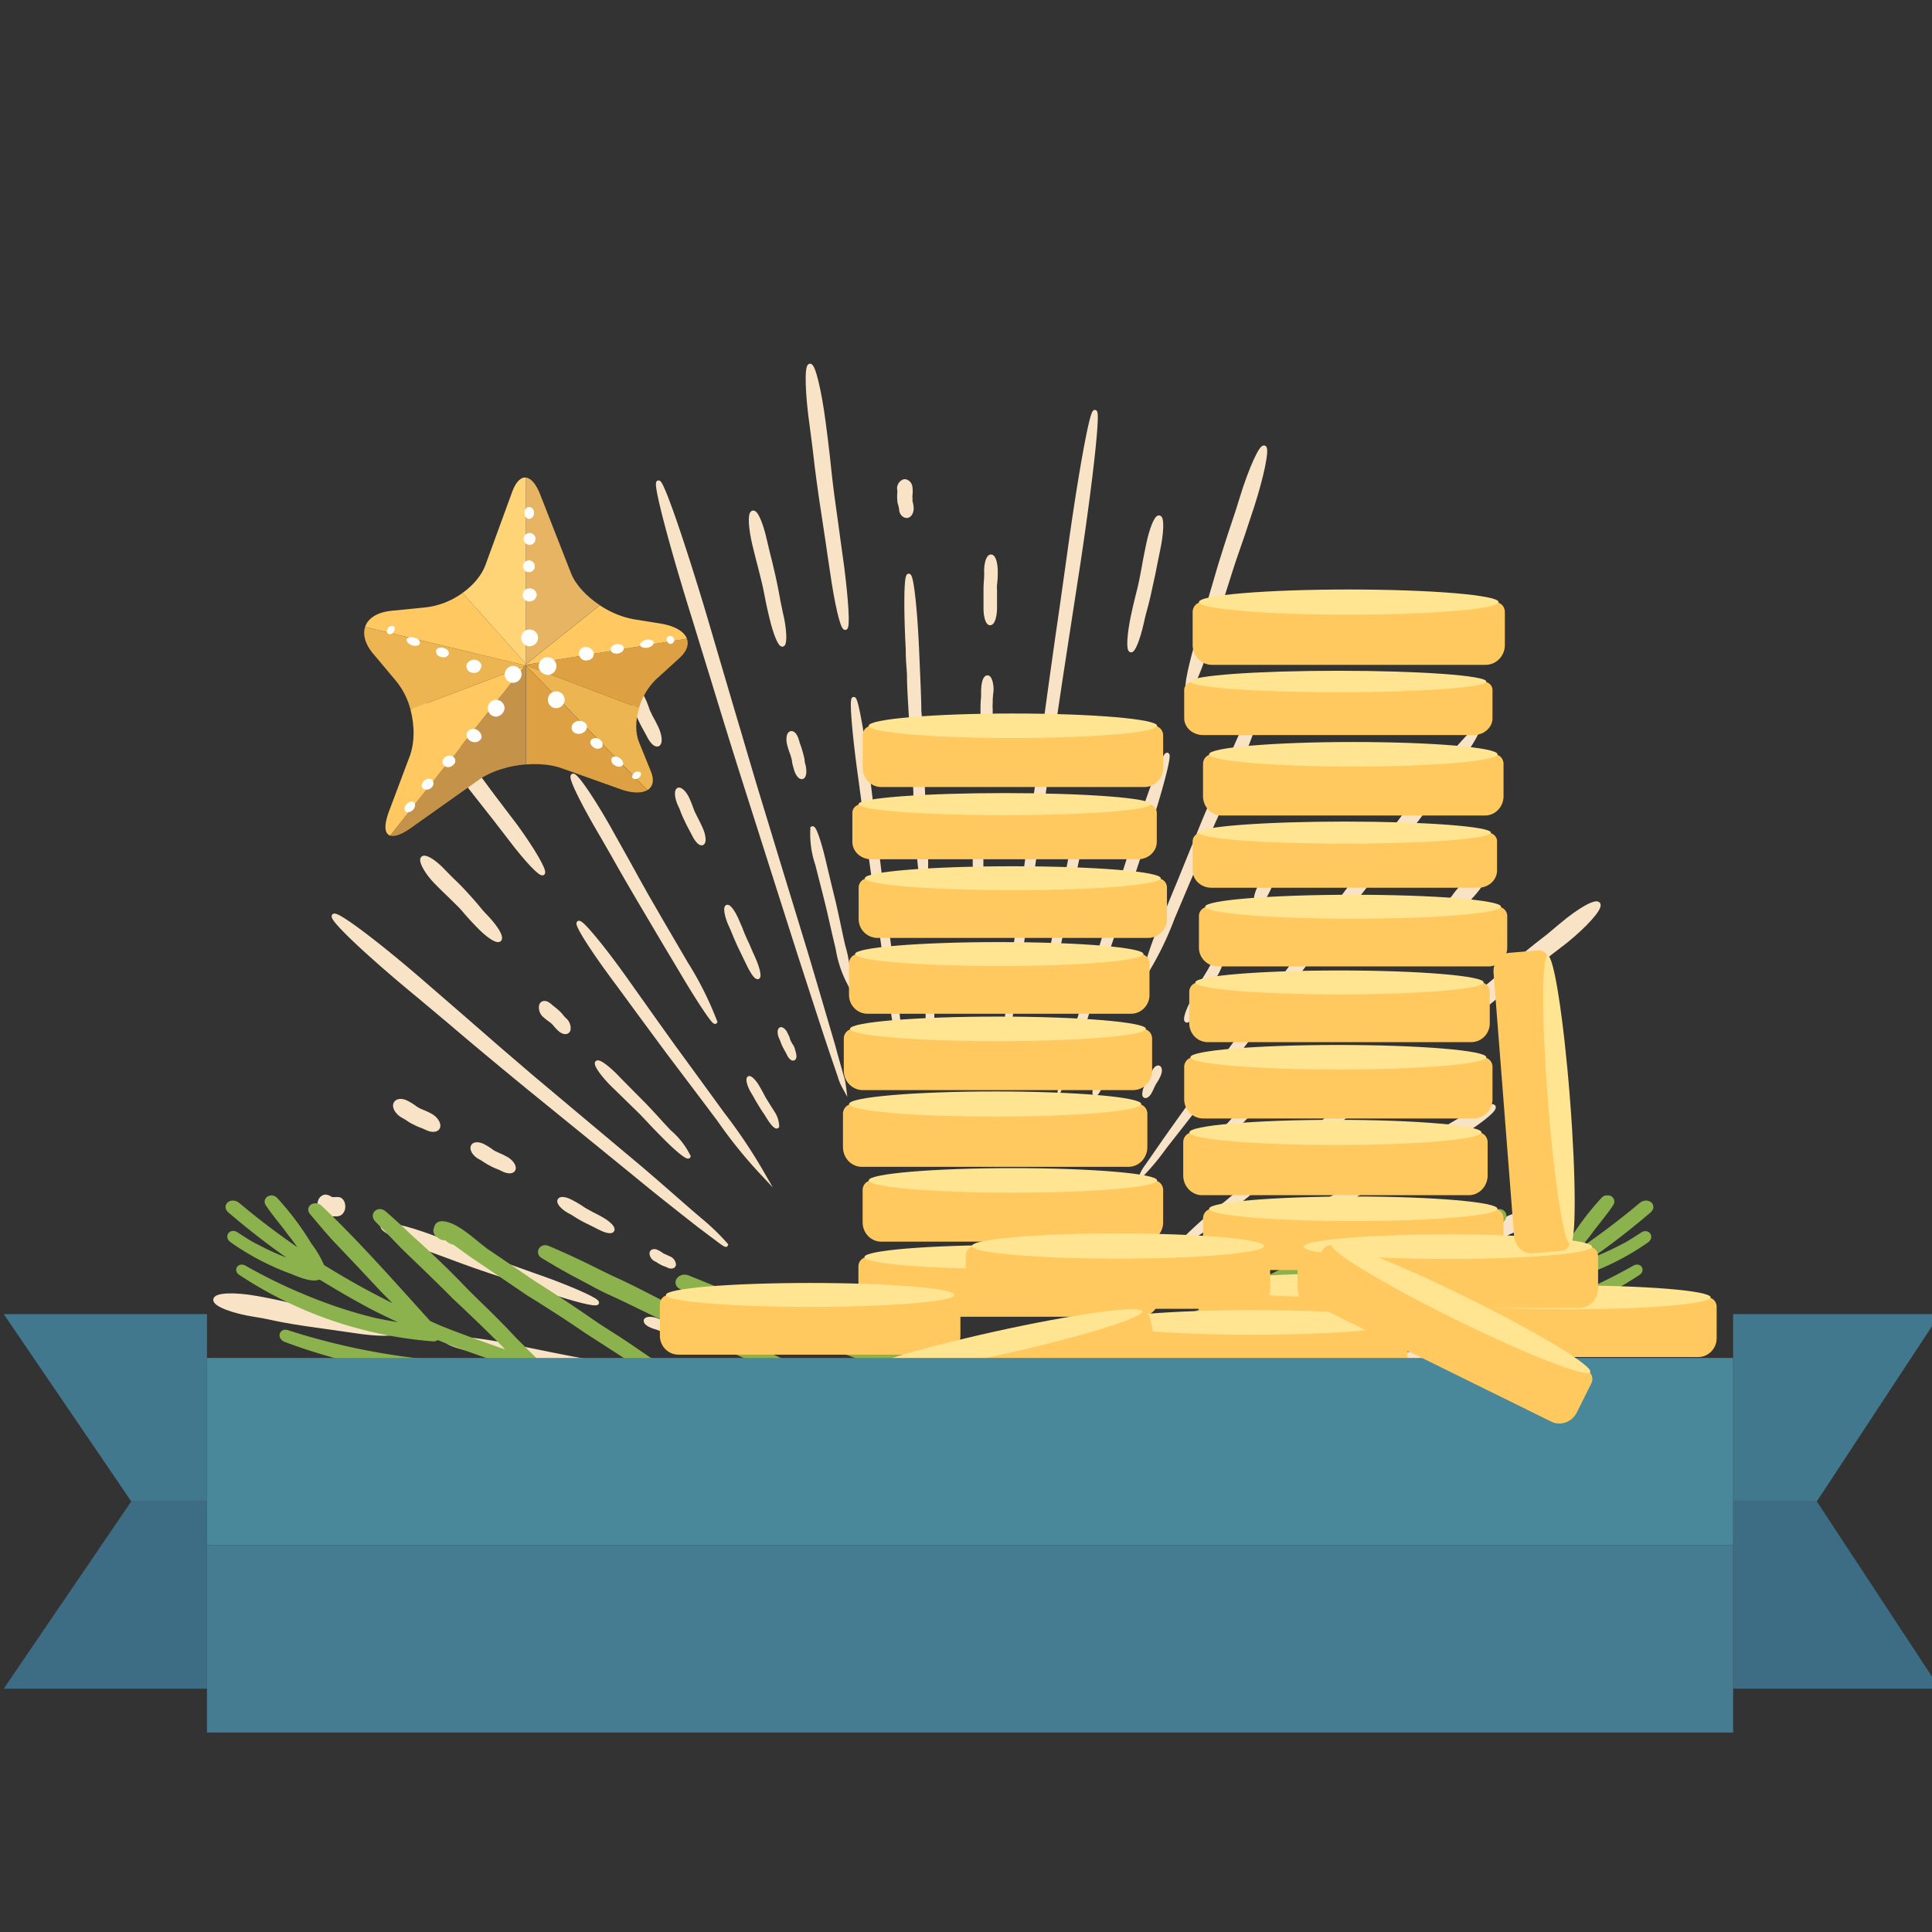 <svg xmlns="http://www.w3.org/2000/svg" xmlns:xlink="http://www.w3.org/1999/xlink" viewBox="0 0 160 160">
  <rect x="0" y="0" width="160" height="160" fill="#333333" stroke="none"/>
  <defs>
    <style>
      .cls-1 {
        fill: #ffc95f;
      }

      .cls-2 {
        fill: #ffe592;
      }

      .cls-3 {
        fill: #42788e;
      }

      .cls-4 {
        fill: #3d6d84;
      }

      .cls-5 {
        fill: #49889b;
      }

      .cls-6 {
        fill: #467c91;
      }

      .cls-7 {
        fill: #8bb24d;
        stroke: #8bb24d;
        stroke-width: 1.14px;
      }

      .cls-15, .cls-7 {
        stroke-miterlimit: 10;
      }

      .cls-8 {
        fill: #dda144;
      }

      .cls-9 {
        fill: #edb551;
      }

      .cls-10 {
        fill: #ffc860;
      }

      .cls-11 {
        fill: #e7b463;
      }

      .cls-12 {
        fill: #c49349;
      }

      .cls-13 {
        fill: #ffd477;
      }

      .cls-14 {
        fill: #fff;
      }

      .cls-15 {
        fill: #f9e3c7;
        stroke: #f9e3c7;
        stroke-width: 0.34px;
      }
    </style>
    <symbol id="seaweed01" data-name="seaweed01" viewBox="0 0 231.86 50.23">
      <path class="cls-7" d="M119.26,28.62c-1.18-.29-2.37-.56-3.55-.87l-3.52-1c-2.35-.69-4.69-1.37-7-2-.43-.11-.76.33-.36.51A77.45,77.45,0,0,0,117,29.69a.53.53,0,0,0,.06.63,59.05,59.05,0,0,0,5.79,6.11c1.06,1,2.18,1.93,3.34,2.86a40.37,40.37,0,0,0,3.64,2.62,59.16,59.16,0,0,0,17.55,7.73c.49.13.93-.47.47-.64q-2.24-.81-4.37-1.68c-1.43-.58-2.81-1.18-4.17-1.89a87.88,87.88,0,0,1-7.68-4.36c-1.2-.77-2.36-1.56-3.48-2.38S126,36.92,124.92,36a57.65,57.65,0,0,1-5.7-5.8,105.62,105.62,0,0,0,12.65,2.24.45.45,0,0,0,.17.27,62.33,62.33,0,0,0,24.07,12,71,71,0,0,0,14.83,2.2c2.58.1,5.21.12,7.89,0s5.34-.5,8.06-.9c.61-.1.6-.73,0-.67q-3.87.36-7.62.51c-2.52,0-5-.07-7.44-.21s-4.81-.31-7.16-.71-4.63-.85-6.85-1.37c-1.11-.27-2.21-.55-3.28-.85L153,42.26l-1.58-.56c-2.1-.76-4.13-1.6-6.07-2.49s-3.81-1.85-5.6-2.91-3.5-2.3-5.12-3.55l.37,0c1.68.18,3.37.37,5.07.49s3.41.11,5.12.14,3.44,0,5.17,0,3.45-.16,5.18-.26a.51.51,0,0,0,.29.22q3.19,1,6.56,1.82l1.69.42,1.69.32c1.14.22,2.28.41,3.44.6q3.48.57,7.09,1c2.39.22,4.8.31,7.25.38a104.64,104.64,0,0,0,30.22-3.67c.6-.15.5-.79-.06-.67-19.2,3.89-37.82,3.84-54.35-.7a99.71,99.71,0,0,0,11-1.51c1.72-.32,3.46-.61,5.17-1l5.11-1.33a.64.64,0,0,0,.6.4A92.64,92.64,0,0,0,222,23.74c.75-.27.61-1.13-.13-.88a108.43,108.43,0,0,1-38.21,5.35c2.39-.62,4.7-1.48,7-2.31s4.64-1.68,6.9-2.64a.52.52,0,0,0,.59.34,64.85,64.85,0,0,0,31.13-10.91c.51-.34.16-.87-.37-.58a87.41,87.41,0,0,1-14.12,6.56,71.93,71.93,0,0,1-7.21,2.19c-2.46.52-4.93.94-7.43,1.24,2.82-1.34,5.67-2.61,8.4-4.12s5.39-3.11,8-4.72c1.1.79,3.72-.58,4.92-1a41.12,41.12,0,0,0,9.18-4.94c.61-.43.15-1.12-.46-.7-1,.65-1.94,1.31-3,1.87s-2.07,1.07-3.13,1.55-1.87.8-2.81,1.15c-.63.25-1.26.47-1.9.69-.72.43-1.16.57-1.33.44A124.06,124.06,0,0,0,231,2.41c.79-.69-.23-1.38-1-.72a125.15,125.15,0,0,1-11.61,8.81,25.65,25.65,0,0,1,2.75-4.16c1.18-1.7,2.54-3.25,3.69-5,.43-.65-.47-1.14-1-.53a46.38,46.38,0,0,0-5.45,7.42,17.24,17.24,0,0,0-2.09,3.65,133.52,133.52,0,0,1-14.16,7.84c1.33-1.42,2.67-2.8,4-4.16l3.94-4.28Q212,9.24,214,7.12c1.28-1.42,2.5-2.93,3.73-4.4.54-.65-.45-1.18-1.05-.6-6.2,6-11.94,12.68-17.68,19.14-2.34,1.14-4.78,2-7.22,2.94l-3.66,1.33c-1.23.44-2.45.89-3.71,1.22,1-.93,1.91-1.92,2.86-2.9L190.1,21l2.88-2.8,1.44-1.38,1.42-1.44q2.83-2.86,5.69-5.65L203,8.31l1.4-1.47,2.78-2.93c.66-.69-.16-1.5-.92-.82C205.15,4,204.1,5,203.05,6S200.93,8,199.89,9c-2.09,2-4.14,4-6.17,6.16s-4.1,4.08-6.11,6.19c-1,1-2,2.15-3,3.17l-3,3.05q-3.24.9-6.48,1.71c-2.18.48-4.39.85-6.59,1.24l-4.67.75c-1.56.23-3.14.32-4.7.47,1.55-1.07,3.13-2,4.66-3.12s3.09-2.14,4.64-3.18l4.67-3.06q2.31-1.62,4.63-3.16t4.68-3L187,13l4.57-3.11c1-.71,2-1.47,3-2.2A2.24,2.24,0,0,0,196,6.78a.91.91,0,0,0,.93-.09l.36-.26a.74.74,0,0,0,.28-.85l-.15-.4c-.11-.32-.53-.38-.9-.32-2.47.35-5.39,3.61-7.43,4.9l-5.68,3.93c-1,.69-1.91,1.31-2.88,1.93l-2.89,1.91c-1.77,1.18-3.53,2.41-5.29,3.64s-3.55,2.32-5.32,3.53-3.52,2.48-5.3,3.66-3.56,2.35-5.35,3.57l-4.87.32c-1.63,0-3.26,0-4.88,0s-3.23-.06-4.83-.11c-.8,0-1.6,0-2.4-.11L137,31.78l-1.07-.13c3.62-1.46,7.18-3.25,10.73-4.84s7.06-3.34,10.55-5c4-1.78,7.88-3.84,11.78-5.68,2-.89,3.86-2,5.74-3s3.73-2.12,5.54-3.22c.71-.43.17-1.35-.6-1q-2.85,1.22-5.68,2.61c-1.88.93-3.76,1.93-5.68,2.81-3.83,1.8-7.63,4-11.53,5.8q-2.91,1.45-5.82,3c-1.95,1-3.92,1.87-5.88,2.83l-5.88,2.86-5.9,2.58c-2-.26-3.91-.52-5.83-.86s-3.83-.84-5.72-1.28c12.33-4.51,24.31-9,36-14.2,1.11-.46.25-1.7-.85-1.25q-2.29.93-4.6,1.91c-1.53.65-3.06,1.38-4.62,1.94-3.1,1.21-6.2,2.49-9.32,3.81q-4.71,1.74-9.46,3.66c-1.58.68-3.18,1.17-4.77,1.77Z"/>
      <path class="cls-7" d="M112.6,28.62c1.19-.29,2.37-.56,3.55-.87l3.53-1c2.34-.69,4.68-1.37,7-2,.44-.11.76.33.36.51a77.7,77.7,0,0,1-12.2,4.48.55.55,0,0,1-.06.63A60.14,60.14,0,0,1,109,36.43c-1.07,1-2.18,1.93-3.35,2.86A39,39,0,0,1,102,41.91a59.21,59.21,0,0,1-17.54,7.73c-.49.13-.94-.47-.48-.64q2.25-.81,4.38-1.68c1.42-.58,2.81-1.18,4.17-1.89a86.24,86.24,0,0,0,7.67-4.36c1.2-.77,2.36-1.56,3.48-2.38s2.2-1.77,3.24-2.68a57.76,57.76,0,0,0,5.71-5.8A105.43,105.43,0,0,1,100,32.45a.39.39,0,0,1-.16.27,62.37,62.37,0,0,1-24.08,12,70.79,70.79,0,0,1-14.82,2.2c-2.58.1-5.22.12-7.9,0s-5.34-.5-8.06-.9c-.61-.1-.59-.73,0-.67q3.85.36,7.61.51c2.52,0,5-.07,7.44-.21s4.81-.31,7.16-.71,4.63-.85,6.86-1.37c1.11-.27,2.2-.55,3.28-.85l1.6-.46,1.59-.56c2.1-.76,4.12-1.6,6.07-2.49s3.81-1.85,5.6-2.91,3.49-2.3,5.11-3.55l-.36,0c-1.68.18-3.38.37-5.08.49s-3.4.11-5.12.14-3.43,0-5.16,0-3.45-.16-5.19-.26a.48.48,0,0,1-.29.22q-3.19,1-6.56,1.82l-1.69.42L66.14,36c-1.13.22-2.28.41-3.44.6-2.31.38-4.68.71-7.08,1s-4.8.31-7.26.38a104.64,104.64,0,0,1-30.22-3.67c-.6-.15-.5-.79.07-.67C37.4,37.49,56,37.44,72.56,32.9a99.71,99.71,0,0,1-11-1.51c-1.73-.32-3.46-.61-5.18-1l-5.1-1.33a.65.65,0,0,1-.61.4A92.68,92.68,0,0,1,9.83,23.74c-.74-.27-.61-1.13.13-.88a108.49,108.49,0,0,0,38.21,5.35c-2.38-.62-4.69-1.48-7-2.31s-4.63-1.68-6.9-2.64a.51.51,0,0,1-.58.34A64.82,64.82,0,0,1,2.55,12.69c-.52-.34-.17-.87.37-.58A86.92,86.92,0,0,0,17,18.67a72.91,72.91,0,0,0,7.22,2.19c2.45.52,4.93.94,7.43,1.24C28.85,20.76,26,19.49,23.28,18s-5.4-3.11-8-4.72c-1.1.79-3.73-.58-4.93-1A41.12,41.12,0,0,1,1.14,7.28c-.61-.43-.15-1.12.47-.7,1,.65,1.94,1.31,3,1.87S6.64,9.52,7.71,10s1.87.8,2.81,1.15c.63.25,1.26.47,1.89.69.72.43,1.16.57,1.34.44A124.06,124.06,0,0,1,.86,2.41c-.8-.69.23-1.38,1-.72a125,125,0,0,0,11.6,8.81,25.62,25.62,0,0,0-2.74-4.16c-1.19-1.7-2.55-3.25-3.7-5C6.61.73,7.5.24,8,.85a46.38,46.38,0,0,1,5.45,7.42,17.24,17.24,0,0,1,2.09,3.65,133.67,133.67,0,0,0,14.17,7.84c-1.33-1.42-2.68-2.8-4-4.16l-3.93-4.28-3.91-4.2c-1.28-1.42-2.5-2.93-3.72-4.4-.54-.65.45-1.18,1.05-.6,6.19,6,11.93,12.68,17.67,19.14,2.34,1.14,4.79,2,7.22,2.94l3.67,1.33c1.22.44,2.44.89,3.7,1.22-1-.93-1.91-1.92-2.85-2.9L41.76,21l-2.87-2.8-1.45-1.38L36,15.35q-2.84-2.86-5.7-5.65L28.9,8.31,27.51,6.84,24.72,3.91c-.66-.69.16-1.5.92-.82Q27.25,4.52,28.81,6C29.85,7.05,30.93,8,32,9c2.1,2,4.15,4,6.18,6.16s4.1,4.08,6.11,6.19c1,1,2,2.15,3,3.17l3,3.05q3.24.9,6.49,1.71c2.18.48,4.39.85,6.58,1.24l4.67.75c1.56.23,3.14.32,4.7.47-1.55-1.07-3.12-2-4.66-3.12S65,26.44,63.4,25.4l-4.66-3.06q-2.31-1.62-4.64-3.16c-1.56-1-3.11-2.05-4.67-3L44.84,13,40.27,9.85c-1-.71-2-1.47-3-2.2a2.27,2.27,0,0,1-1.39-.87A.89.89,0,0,1,35,6.69l-.36-.26a.73.73,0,0,1-.28-.85l.14-.4c.12-.32.54-.38.91-.32,2.47.35,5.39,3.61,7.43,4.9l5.68,3.93c.94.69,1.91,1.31,2.87,1.93l2.9,1.91c1.77,1.18,3.53,2.41,5.28,3.64s3.55,2.32,5.32,3.53,3.52,2.48,5.3,3.66,3.57,2.35,5.35,3.57l4.88.32c1.63,0,3.26,0,4.87,0s3.23-.06,4.84-.11c.8,0,1.6,0,2.39-.11l2.4-.23L96,31.65c-3.63-1.46-7.19-3.25-10.74-4.84s-7-3.34-10.54-5c-4-1.78-7.88-3.84-11.79-5.68-2-.89-3.85-2-5.73-3S53.44,11,51.63,9.89c-.7-.43-.17-1.35.61-1q2.84,1.22,5.67,2.61c1.89.93,3.76,1.93,5.69,2.81,3.83,1.8,7.62,4,11.52,5.8q2.91,1.45,5.83,3c1.94,1,3.92,1.87,5.87,2.83l5.88,2.86,5.9,2.58c2-.26,3.92-.52,5.84-.86s3.83-.84,5.71-1.28c-12.32-4.51-24.3-9-36-14.2-1.11-.46-.24-1.7.85-1.25,1.53.62,3.07,1.26,4.6,1.91S82.67,17,84.23,17.6c3.1,1.21,6.2,2.49,9.33,3.81q4.69,1.74,9.45,3.66c1.58.68,3.18,1.17,4.78,1.77Z"/>
    </symbol>
    <symbol id="goldCoin" data-name="goldCoin" viewBox="0 0 32.32 7.61">
      <path class="cls-1" d="M1,1.27H31.32a1,1,0,0,1,1,1V5.61a2,2,0,0,1-2,2H2a2,2,0,0,1-2-2V2.27a1,1,0,0,1,1-1Z"/>
      <ellipse class="cls-2" cx="16.16" cy="1.27" rx="15.51" ry="1.27"/>
    </symbol>
    <symbol id="ribbon_2" data-name="ribbon 2" viewBox="0 0 485.9 105">
      <g>
        <g>
          <path class="cls-3" d="M455,47,485.9,0H434V47Z"/>
          <path class="cls-4" d="M455,47H434V94H485.9Q470.43,70.5,455,47Z"/>
        </g>
        <g>
          <path class="cls-3" d="M51,0H0Q16,23.51,32,47H51Z"/>
          <path class="cls-4" d="M32,47,0,94H51V47Z"/>
        </g>
      </g>
      <path class="cls-5" d="M238.72,58H434V11H51V58Z"/>
      <path class="cls-6" d="M238.72,58H51v47H434V58Z"/>
    </symbol>
    <symbol id="star_2" data-name="star 2" viewBox="0 0 148.85 164.9">
      <g>
        <path class="cls-8" d="M74.42,132c6.13-.49,12.12.1,16.77,1.86l27.72,9.87c5,1.58,8.93,1.49,11.34.09L74.42,86.5Z"/>
        <path class="cls-9" d="M131.83,135l-5.34-13.16c-1.83-4.42-1.71-10.19,0-15.75l-52-19.76v.2l55.83,57.28C132.85,142.27,133.63,139.2,131.83,135Z"/>
        <path class="cls-8" d="M148.48,74.13l-74.06,12v.18l52,19.76a30.29,30.29,0,0,1,7.93-13.29l10.91-9.93C148.48,79.84,149.46,76.78,148.48,74.13Z"/>
        <path class="cls-10" d="M136.8,67.25l-12.92-2.08a41.76,41.76,0,0,1-15.45-6.42l-34,27.17v.2l74.06-12C147.31,71,143.33,68.41,136.8,67.25Z"/>
        <path class="cls-11" d="M95.25,44.22,81.06,8C79.16,3,76.77.28,74.42,0v85.9l34-27.17C102.35,54.73,97.36,49.43,95.25,44.22Z"/>
      </g>
      <g>
        <path class="cls-12" d="M11.93,164.71c2.14.72,5.78-.61,10.59-4.22L53.4,138.61c5.72-3.79,13.48-6.05,21-6.65V86Z"/>
        <path class="cls-10" d="M21.28,106.65c2,7.48,2.06,15.8-.64,22.38L11.18,154.2c-2.18,6.1-1.72,9.68.75,10.51l61.8-77.87Z"/>
        <path class="cls-9" d="M.42,68.75c-1.08,3.34-.1,7.46,3.24,11.72L15,94a34.17,34.17,0,0,1,6.28,12.67L73.73,86.84l.34-.43Z"/>
        <path class="cls-10" d="M45.24,53.09A35.83,35.83,0,0,1,27.56,59.8L12.45,61.3C5.82,62,1.68,64.81.42,68.75L74.07,86.41l.35-.45v-.23Z"/>
        <path class="cls-13" d="M74.42,0c-2.3-.26-4.57,1.83-6.28,6.44L55.88,40c-1.7,4.86-5.63,9.51-10.64,13.09L74.42,85.73Z"/>
      </g>
      <g id="dots">
        <path class="cls-14" d="M13.58,70.76A1.81,1.81,0,0,1,11.39,72c-1-.29-1.27-1.22-.6-2.43a2.17,2.17,0,0,1,2.54-1.21C14.24,68.68,14.24,69.84,13.58,70.76Z"/>
        <path class="cls-14" d="M22.74,152.57c-1,1.21-2.55,1.79-3.46,1.21s-1-2.08,0-3.29,2.55-1.79,3.46-1.21S23.65,151.36,22.74,152.57Z"/>
        <path class="cls-14" d="M25.53,76.48c-.31.92-2.19,1.21-3.76.58s-2.55-1.79-2.19-2.72,2.19-1.21,3.76-.58C24.92,74.05,25.89,75.27,25.53,76.48Z"/>
        <path class="cls-14" d="M31.23,142.35a3.13,3.13,0,0,1-3.76.93c-1.28-.58-1.28-2.08-.31-3.3a3.25,3.25,0,0,1,3.76-1.21A2.41,2.41,0,0,1,31.23,142.35Z"/>
        <path class="cls-14" d="M33.11,79.42c.61-1.21,2.18-1.5,3.76-.92s2.55,1.79,1.88,3S36.57,83,35,82.42A2.64,2.64,0,0,1,33.11,79.42Z"/>
        <path class="cls-14" d="M41.3,131.9c-1,1.21-2.85,1.79-4.07.93a2.34,2.34,0,0,1-.6-3.58c1-1.22,2.85-1.79,4.06-.93A2.25,2.25,0,0,1,41.3,131.9Z"/>
        <path class="cls-14" d="M53.55,120.53a3.52,3.52,0,0,1-4.73.58,3,3,0,0,1-1.27-4.22,3.52,3.52,0,0,1,4.73-.58C53.91,117.53,54.52,119.32,53.55,120.53Z"/>
        <path class="cls-14" d="M53.55,87.85c-.61,1.79-2.55,2.43-4.43,1.79a3,3,0,0,1-1.88-3.87A3.79,3.79,0,0,1,51.67,84C53.55,84.56,54.52,86.35,53.55,87.85Z"/>
        <path class="cls-14" d="M75.93,13.55a2.44,2.44,0,0,1,2.19,2.71A2.49,2.49,0,0,1,75.93,19c-1.27,0-2.18-1.22-2.18-2.72S74.66,13.55,75.93,13.55Z"/>
        <path class="cls-14" d="M75.93,25.5a2.72,2.72,0,1,1-2.54,2.71A2.72,2.72,0,0,1,75.93,25.5Z"/>
        <path class="cls-14" d="M75.93,38.09a2.71,2.71,0,1,1-2.85,2.71A2.78,2.78,0,0,1,75.93,38.09Z"/>
        <path class="cls-14" d="M75.93,51a3.19,3.19,0,0,1,3.46,3,3.39,3.39,0,0,1-3.46,3,3,3,0,1,1,0-6Z"/>
        <path class="cls-14" d="M60.53,110a3.87,3.87,0,1,1,4.06-3.87A4.27,4.27,0,0,1,60.53,110Z"/>
        <path class="cls-14" d="M68.35,94.43a3.87,3.87,0,1,1,4.06-3.86A4,4,0,0,1,68.35,94.43Z"/>
        <path class="cls-14" d="M75.93,77.63A3.87,3.87,0,1,1,80,73.76,4,4,0,0,1,75.93,77.63Z"/>
        <path class="cls-14" d="M80.3,86.93a4.07,4.07,0,1,1,4.06,3.87C82.24,90.51,80.3,89.06,80.3,86.93Z"/>
        <path class="cls-14" d="M88.19,106.1a3.87,3.87,0,1,1,4.06-3.87A4,4,0,0,1,88.19,106.1Z"/>
        <path class="cls-14" d="M101.41,116.89a4,4,0,0,1-5,.29,2.8,2.8,0,0,1,0-4.21,3.92,3.92,0,0,1,5-.29C103,113.89,102.68,115.68,101.41,116.89Z"/>
        <path class="cls-14" d="M98.92,81.56A2.89,2.89,0,0,1,101.47,78a3.8,3.8,0,0,1,4.06,2.42A2.88,2.88,0,0,1,103,84,3.16,3.16,0,0,1,98.92,81.56Z"/>
        <path class="cls-14" d="M109.29,124.11a3,3,0,0,1-4.06-.29c-1.27-.92-1.58-2.43-.61-3.29a3,3,0,0,1,4.07.29A2.4,2.4,0,0,1,109.29,124.11Z"/>
        <path class="cls-14" d="M118.76,132.48c-1,.92-2.55.58-3.76-.29a2.49,2.49,0,0,1-1-3.29c1-.92,2.54-.58,3.76.29S119.67,131.9,118.76,132.48Z"/>
        <path class="cls-14" d="M116.88,80.92c-1.58.29-3.16-.28-3.46-1.5s1-2.42,2.55-2.71,3.15.29,3.45,1.5S118.45,80.64,116.88,80.92Z"/>
        <path class="cls-14" d="M126.58,137.91a2.49,2.49,0,0,1-2.85.57c-.61-.57-.61-1.5.3-2.42a2.49,2.49,0,0,1,2.86-.58C127.55,135.77,127.55,137,126.58,137.91Z"/>
        <path class="cls-14" d="M130.4,78.27c-1.57.29-3.45-.29-3.45-1.21s1-2.08,2.85-2.43c1.57-.29,3.45.29,3.45,1.21C133.19,77.06,132,77.92,130.4,78.27Z"/>
        <path class="cls-14" d="M141.38,76.48c-1,.29-1.88-.58-2.18-1.5a1.55,1.55,0,0,1,1.27-2.08c1-.29,1.88.58,2.19,1.5A2,2,0,0,1,141.38,76.48Z"/>
      </g>
    </symbol>
  </defs>
  <title>img-sb_badge-mgib</title>
  <g id="mgib">
    <g>
      <g>
        <g>
          <path class="cls-15" d="M34.73,82.52l2.55,2.14c1.31,1.12,3.16,2.68,6.4,5.34l5.51,4.48,3.5,2.85c2,1.65,3.87,3.11,5.21,4.16l1.61,1.21c.38.29.6.42.61.39a18.45,18.45,0,0,0-2.06-2C56.76,100,55,98.41,53,96.71L47.5,92.1,44,89.16,41.48,87c-1.3-1.13-3.13-2.73-6.31-5.48-4-3.48-7.39-6-7.53-5.66S30.65,79.17,34.73,82.52Z"/>
          <path class="cls-15" d="M41.52,112.27l1.61.28c.84.16,2,.38,4.06.71l3.48.54,2.2.35c1.28.2,2.44.36,3.29.45a3.92,3.92,0,0,0,1.38.05A22.12,22.12,0,0,0,53,113.52l-3.47-.63-2.21-.4-1.62-.32-4-.81c-2.57-.48-4.66-.65-4.69-.36S38.94,111.85,41.52,112.27Z"/>
          <path class="cls-15" d="M21.17,108.9c.57.09.76.13,1.18.22.6.13,1.45.31,2.94.53l2.54.36,1.6.23c1.86.29,3.39.28,3.42,0s-1.45-.84-3.3-1.18L27,108.62l-1.61-.27c-.58-.1-.76-.14-1.18-.24-.61-.14-1.45-.34-2.93-.61-1.88-.34-3.41-.27-3.45.13S19.3,108.62,21.17,108.9Z"/>
          <path class="cls-15" d="M30.42,117.19a5.54,5.54,0,0,1-.61,0,15.06,15.06,0,0,0-1.55-.07c-.67,0-1,0-1.33.05l-.84,0c-1,0-1.77.32-1.78.68s.78.63,1.75.6c.67,0,1,0,1.33-.08l.84,0a6.17,6.17,0,0,1,.63,0,15.36,15.36,0,0,0,1.54,0c1,0,1.78-.31,1.79-.61S31.41,117.19,30.42,117.19Z"/>
          <path class="cls-15" d="M55.43,93.73l-.58-.62c-.3-.33-.72-.8-1.46-1.58l-1.28-1.29-.81-.82c-.93-1-1.76-1.59-1.86-1.4S50,89.15,51,90.09l1.29,1.26.82.8.59.62c.3.33.73.78,1.48,1.53,1,1,1.77,1.6,1.84,1.46A6.39,6.39,0,0,0,55.43,93.73Z"/>
          <path class="cls-15" d="M46.74,84.43l-.17-.18a2.86,2.86,0,0,0-.42-.46c-.19-.17-.3-.25-.39-.32l-.25-.21c-.28-.25-.59-.27-.69,0a.87.87,0,0,0,.33.88,3.3,3.3,0,0,0,.39.31,2.38,2.38,0,0,1,.25.2,1.36,1.36,0,0,1,.17.18,3.86,3.86,0,0,0,.43.45c.29.24.59.27.69,0A.91.91,0,0,0,46.74,84.43Z"/>
          <path class="cls-15" d="M35.61,103.49,37,104c.72.27,1.72.65,3.49,1.25l3,1,1.9.64c2.2.75,4,1.2,4.05,1s-1.72-1-3.91-1.82l-3-1.07-1.9-.68-1.39-.53c-.72-.29-1.72-.7-3.46-1.34-2.21-.82-4-1.21-4.09-.89S33.39,102.74,35.61,103.49Z"/>
          <path class="cls-15" d="M54.24,109.9l.28.09a7,7,0,0,0,.69.25l.6.16.38.11c.44.13.81.12.83,0s-.33-.39-.77-.54l-.59-.18-.38-.11a2.74,2.74,0,0,1-.28-.11c-.14-.06-.34-.14-.68-.26s-.82-.12-.84.06S53.8,109.77,54.24,109.9Z"/>
          <path class="cls-15" d="M26.83,100.42a.33.33,0,0,1,.15,0,1,1,0,0,0,.38.14,1.28,1.28,0,0,0,.33,0h.22c.24,0,.47-.2.51-.54s-.12-.67-.37-.71a1.62,1.62,0,0,0-.33,0h-.21a.42.42,0,0,1-.15-.06,1.09,1.09,0,0,0-.38-.15c-.25,0-.48.22-.52.57S26.58,100.38,26.83,100.42Z"/>
          <path class="cls-15" d="M47.24,100.37a2.55,2.55,0,0,1,.34.2c.18.11.42.27.86.5l.75.37.47.24c.55.28,1,.37,1.06.17s-.37-.6-.91-.9c-.37-.21-.57-.31-.74-.39l-.47-.26a3.08,3.08,0,0,1-.34-.2,8,8,0,0,0-.86-.52c-.55-.31-1-.37-1.07-.15S46.68,100.08,47.24,100.37Z"/>
          <path class="cls-15" d="M33.41,92.44l.28.16a3.94,3.94,0,0,0,.69.41,4.79,4.79,0,0,0,.61.26l.39.17c.44.21.85.15.91-.14s-.24-.72-.68-.94a5,5,0,0,0-.6-.28,3.75,3.75,0,0,1-.39-.18,2.12,2.12,0,0,1-.27-.17,4.83,4.83,0,0,0-.68-.42c-.45-.23-.87-.15-.94.17S33,92.23,33.41,92.44Z"/>
          <path class="cls-15" d="M39.81,95.88l.26.16a5.71,5.71,0,0,0,.66.39,4.28,4.28,0,0,0,.59.26l.36.17c.43.21.81.18.86-.07s-.24-.64-.66-.86-.45-.22-.58-.28l-.37-.17a1.46,1.46,0,0,1-.26-.17,5.07,5.07,0,0,0-.65-.4c-.43-.22-.82-.18-.88.09S39.38,95.68,39.81,95.88Z"/>
          <path class="cls-15" d="M54.34,104.32a.47.47,0,0,1,.14.08,3.53,3.53,0,0,0,.36.21,1.74,1.74,0,0,0,.32.13l.2.09c.23.11.43.06.45-.1a.63.63,0,0,0-.38-.52l-.31-.14-.2-.09a.54.54,0,0,1-.15-.09,2.38,2.38,0,0,0-.35-.21c-.24-.12-.44-.07-.46.11A.6.6,0,0,0,54.34,104.32Z"/>
        </g>
        <g>
          <path class="cls-15" d="M57.59,51.55c.57,1.88.77,2.51,1.2,3.91.62,2,1.48,4.89,3.05,9.82l2.66,8.36,1.69,5.3c1,3.08,1.89,5.85,2.56,7.85l.8,2.35a4.09,4.09,0,0,0,.34.83,4.75,4.75,0,0,0-.21-.92c-.16-.58-.4-1.41-.68-2.45-.59-2-1.42-4.87-2.36-8l-2.57-8.41c-.48-1.59-.83-2.73-1.63-5.36-.57-1.93-.76-2.56-1.18-4-.6-2-1.45-4.9-2.91-9.87-1.88-6.28-3.58-11.19-3.83-11S55.63,45.32,57.59,51.55Z"/>
          <path class="cls-15" d="M51.14,81.44l1.19,1.62c.62.85,1.47,2,3,4.07l2.59,3.43,1.64,2.18a38.8,38.8,0,0,0,3.56,4.41,43.42,43.42,0,0,0-3.27-4.88l-2.54-3.49-1.63-2.23L54.5,84.9l-2.94-4.14c-1.88-2.61-3.5-4.53-3.64-4.32S49.22,78.88,51.14,81.44Z"/>
          <path class="cls-15" d="M36.05,61.19c.43.56.56.76.87,1.19.44.63,1,1.51,2.16,3L41,67.82l1.21,1.57c1.38,1.83,2.62,3.14,2.76,2.91s-.85-1.93-2.21-3.81L40.87,66l-1.19-1.6c-.42-.57-.55-.77-.85-1.21-.43-.64-1-1.53-2.13-3-1.37-1.89-2.64-3.15-2.83-2.85S34.65,59.35,36.05,61.19Z"/>
          <path class="cls-15" d="M40.18,75.85a7,7,0,0,1-.49-.55c-.24-.29-.59-.71-1.22-1.39s-.84-.85-1.09-1.1-.35-.35-.69-.7c-.79-.83-1.56-1.26-1.7-1s.38,1.2,1.18,2c.55.56.86.85,1.1,1.08l.7.69a7.24,7.24,0,0,1,.5.54c.25.29.6.7,1.24,1.35.81.82,1.56,1.28,1.68,1S41,76.7,40.18,75.85Z"/>
          <path class="cls-15" d="M69.83,78.33c-.11-.48-.14-.64-.22-1s-.26-1.26-.55-2.53l-.52-2.14-.32-1.35c-.37-1.58-.79-2.79-.94-2.71a7.93,7.93,0,0,0,.41,3c.27,1.07.42,1.65.54,2.12s.17.69.34,1.36l.23,1c.12.52.28,1.25.58,2.5a9.28,9.28,0,0,0,.9,2.75A10.59,10.59,0,0,0,69.83,78.33Z"/>
          <path class="cls-15" d="M66.53,63.33a1.15,1.15,0,0,1-.06-.29c0-.15-.06-.37-.16-.73s-.14-.46-.19-.59-.06-.19-.12-.38c-.12-.45-.36-.71-.54-.6s-.21.57-.08,1a6,6,0,0,0,.19.59,3.56,3.56,0,0,1,.12.38,2,2,0,0,1,.07.29c0,.16.07.37.17.73s.36.71.53.61S66.65,63.79,66.53,63.33Z"/>
          <path class="cls-15" d="M49.87,69.22l.92,1.6c.47.84,1.13,2,2.31,4l2,3.38,1.28,2.14c1.47,2.5,2.75,4.41,2.85,4.28a27.59,27.59,0,0,0-2.43-4.85l-2-3.42-1.26-2.18-.91-1.63c-.46-.85-1.11-2-2.26-4.06-1.46-2.56-2.77-4.44-2.94-4.22S48.38,66.7,49.87,69.22Z"/>
          <path class="cls-15" d="M62.36,90.43l.19.32c.09.17.22.4.46.79s.32.5.42.64l.26.42c.3.48.6.78.67.67A2.17,2.17,0,0,0,64,92.16l-.41-.65-.26-.42c-.09-.15-.12-.2-.18-.32s-.22-.42-.45-.81-.61-.78-.69-.65S62.06,89.94,62.36,90.43Z"/>
          <path class="cls-15" d="M44,59.18a.5.5,0,0,1,.1.17,2.45,2.45,0,0,0,.25.44,3.47,3.47,0,0,0,.27.3,1.92,1.92,0,0,1,.17.19.35.35,0,0,0,.62,0,.88.88,0,0,0,0-.9,3,3,0,0,0-.26-.31,1,1,0,0,1-.17-.2.75.75,0,0,1-.1-.17,1.65,1.65,0,0,0-.24-.44.36.36,0,0,0-.64,0A.85.85,0,0,0,44,59.18Z"/>
          <path class="cls-15" d="M60.54,76.69c.1.21.13.29.2.46s.23.58.49,1.14l.46.95c.08.17.15.3.29.6.33.7.69,1.19.8,1.07s-.05-.78-.37-1.5c-.21-.48-.34-.74-.44-1s-.15-.31-.28-.61l-.2-.46c-.09-.25-.22-.59-.48-1.16-.32-.72-.69-1.19-.82-1.06S60.21,76,60.54,76.69Z"/>
          <path class="cls-15" d="M52.53,58.41a3.2,3.2,0,0,1,.15.37c.08.19.18.47.4.92s.3.57.39.74l.25.46c.27.56.63.88.81.71s.1-.77-.17-1.34c-.18-.38-.29-.58-.38-.74s-.13-.24-.24-.48a2.05,2.05,0,0,1-.15-.37,7.77,7.77,0,0,0-.39-.93c-.27-.57-.64-.87-.83-.69S52.25,57.85,52.53,58.41Z"/>
          <path class="cls-15" d="M56.33,66.7a3.05,3.05,0,0,1,.15.35,8.75,8.75,0,0,0,.38.88c.17.37.28.56.36.71l.24.46c.26.53.58.85.73.7s.07-.71-.19-1.25c-.17-.37-.27-.56-.35-.72s-.12-.23-.23-.46-.1-.23-.15-.36-.16-.46-.36-.89-.6-.85-.76-.69S56.07,66.16,56.33,66.7Z"/>
          <path class="cls-15" d="M64.71,86a1.32,1.32,0,0,1,.08.19,3.47,3.47,0,0,0,.21.49c.1.19.16.3.21.38s.06.12.12.24c.15.29.33.44.42.33s0-.44-.09-.73-.16-.3-.2-.39l-.13-.24-.08-.2c0-.1-.09-.25-.2-.48s-.34-.44-.43-.32S64.56,85.7,64.71,86Z"/>
        </g>
        <g>
          <path class="cls-15" d="M88.52,46.06c-.28,2-.38,2.69-.59,4.2-.32,2.18-.76,5.23-1.48,10.57l-1.2,9c-.22,1.63-.39,2.88-.77,5.75C84,79,83.66,82,83.4,84.17c-.12,1.09-.22,2-.29,2.59a5.73,5.73,0,0,0-.06,1s.28-1.33.63-3.49.81-5.15,1.29-8.47c.66-4.55,1-7,1.3-9,.25-1.7.43-2.92.83-5.74.31-2,.42-2.72.64-4.22.33-2.17.8-5.21,1.61-10.48,1-6.69,1.6-12.15,1.33-12.24S89.44,39.34,88.52,46.06Z"/>
          <path class="cls-15" d="M71.28,64.67,71.59,67c.16,1.22.37,2.91.79,5.87.35,2.51.55,3.87.71,5,.13.89.23,1.59.45,3.17.26,1.85.52,3.51.72,4.71a11,11,0,0,0,.39,1.94c.09,0-.21-3-.68-6.73-.33-2.53-.51-3.91-.65-5-.12-.94-.21-1.62-.42-3.19-.14-1.14-.19-1.52-.29-2.36-.15-1.22-.35-2.91-.71-5.87-.47-3.73-1-6.7-1.2-6.65S70.76,61,71.28,64.67Z"/>
          <path class="cls-15" d="M67.23,35.31c.11.82.14,1.09.22,1.7.1.89.24,2.12.55,4.27.27,1.82.42,2.81.55,3.63.09.66.17,1.16.34,2.31C69.27,49.9,69.75,52,70,52s.09-2.27-.25-5c-.26-1.84-.39-2.83-.5-3.64s-.17-1.17-.32-2.31c-.11-.83-.14-1.11-.21-1.72-.09-.89-.22-2.13-.5-4.27-.35-2.71-.87-4.84-1.15-4.77S66.84,32.61,67.23,35.31Z"/>
          <path class="cls-15" d="M64.66,50.74c-.09-.41-.12-.55-.18-.87s-.19-1.09-.43-2.17-.34-1.42-.44-1.83l-.28-1.17c-.3-1.35-.75-2.38-1-2.24s-.17,1.32.15,2.66c.22.93.36,1.42.46,1.82s.15.59.29,1.16c.1.41.13.55.19.86s.2,1.09.46,2.16c.32,1.36.74,2.36.94,2.26S65,52.12,64.66,50.74Z"/>
          <path class="cls-15" d="M87.67,78.29c.11-.49.14-.65.22-1,.13-.52.3-1.24.57-2.52.23-1.09.35-1.68.45-2.17s.14-.7.28-1.38a8.06,8.06,0,0,0,.33-3c-.16-.07-.55,1.2-.86,2.8-.22,1.1-.33,1.7-.42,2.18s-.14.7-.27,1.38c-.11.5-.14.66-.22,1-.12.52-.28,1.25-.54,2.53a10.88,10.88,0,0,0-.37,3A9.55,9.55,0,0,0,87.67,78.29Z"/>
          <path class="cls-15" d="M91,63.32c0-.14,0-.19.07-.29a5.94,5.94,0,0,0,.16-.73,5.44,5.44,0,0,0,.09-.64c0-.12,0-.21.06-.41.08-.47,0-.92-.19-1s-.4.29-.47.75-.07.5-.08.64l-.06.41a1.62,1.62,0,0,1-.06.29,6.24,6.24,0,0,0-.16.74c-.07.47,0,.87.18,1S90.94,63.79,91,63.32Z"/>
          <path class="cls-15" d="M75.18,53.76c0,1,.06,1.34.1,2.08,0,1.09.11,2.6.26,5.24.13,2.24.21,3.46.27,4.47,0,.8.09,1.42.17,2.84a35.7,35.7,0,0,0,.59,5.94,35.52,35.52,0,0,0,0-6c-.11-2.26-.17-3.49-.21-4.47s-.08-1.45-.15-2.85c0-1,0-1.36-.08-2.11,0-1.08-.08-2.59-.19-5.22-.15-3.32-.45-6-.68-6S75,50.44,75.18,53.76Z"/>
          <path class="cls-15" d="M76.74,81.67c0,.2,0,.26,0,.41s0,.52,0,1,.07.69.08.89,0,.28,0,.56c0,.65.17,1.16.27,1.14s.16-.56.12-1.22c0-.44,0-.68-.07-.88s0-.28,0-.56,0-.27,0-.42,0-.52,0-1-.17-1.17-.29-1.14S76.69,81,76.74,81.67Z"/>
          <path class="cls-15" d="M74.48,40.6a.85.85,0,0,1,0,.22,3.29,3.29,0,0,0,0,.57c0,.24.07.37.09.48a2,2,0,0,1,.06.29c0,.36.28.6.51.56s.39-.37.35-.72a2.73,2.73,0,0,0-.09-.48c0-.09,0-.15,0-.3a.62.62,0,0,1,0-.23,2.34,2.34,0,0,0,0-.57c0-.35-.29-.6-.53-.56A.63.63,0,0,0,74.48,40.6Z"/>
          <path class="cls-15" d="M80.81,69c0,.26,0,.34,0,.54s0,.67-.06,1.35,0,.89,0,1.15v.74c0,.85.07,1.54.21,1.54s.28-.69.31-1.54c0-.59,0-.9,0-1.16s0-.37,0-.73,0-.35,0-.54,0-.67.07-1.35c0-.86-.08-1.55-.24-1.55S80.82,68.15,80.81,69Z"/>
          <path class="cls-15" d="M81.67,47.33a2.69,2.69,0,0,1,0,.43c0,.23-.05.54-.05,1.09s0,.72,0,.93,0,.29,0,.59c0,.68.17,1.24.38,1.24s.39-.55.4-1.23c0-.47,0-.73,0-.93s0-.3,0-.59a2.89,2.89,0,0,1,0-.44,7.67,7.67,0,0,0,.06-1.08c0-.69-.17-1.25-.39-1.25S81.67,46.64,81.67,47.33Z"/>
          <path class="cls-15" d="M81.42,57.29c0,.2,0,.27,0,.42a9.69,9.69,0,0,0-.05,1c0,.45,0,.69,0,.89s0,.28,0,.56c0,.66.14,1.19.32,1.19s.34-.54.35-1.19c0-.45,0-.69,0-.89v-.56a2.42,2.42,0,0,1,0-.42c0-.22,0-.52.06-1S82,56.1,81.78,56.1,81.42,56.63,81.42,57.29Z"/>
          <path class="cls-15" d="M80.44,80.11a1.55,1.55,0,0,1,0,.23c0,.12,0,.28,0,.57s0,.37,0,.48v.3c0,.36.1.63.21.61s.22-.33.22-.69,0-.37,0-.48v-.3a1.55,1.55,0,0,1,0-.23,4.74,4.74,0,0,0,0-.57c0-.36-.1-.63-.23-.61S80.44,79.75,80.44,80.11Z"/>
        </g>
        <g>
          <path class="cls-15" d="M115.74,68.3l-2.18,2.88c-1.13,1.49-2.71,3.57-5.44,7.27l-4.61,6.28-2.93,4c-1.7,2.31-3.22,4.43-4.32,6L95,96.55a3.64,3.64,0,0,0-.44.73A19.77,19.77,0,0,0,96.45,95c1.15-1.46,2.73-3.48,4.46-5.74,2.36-3.12,3.64-4.81,4.68-6.17l3-3.93,2.21-2.86c1.14-1.48,2.74-3.53,5.52-7.1,3.5-4.55,6.17-8.44,6-8.74S119.18,63.65,115.74,68.3Z"/>
          <path class="cls-15" d="M94.32,68.53c-.33,1-.44,1.39-.69,2.16-.36,1.12-.87,2.68-1.72,5.42-.72,2.34-1.11,3.62-1.43,4.67-.26.83-.46,1.48-.91,3-.54,1.71-1,3.27-1.32,4.42a9.61,9.61,0,0,0-.45,1.9A57.32,57.32,0,0,0,90,84c.76-2.33,1.16-3.59,1.49-4.62l1-2.94c.34-1,.46-1.39.71-2.16.37-1.11.88-2.66,1.78-5.36,1.12-3.43,1.87-6.28,1.69-6.41S95.39,65.07,94.32,68.53Z"/>
          <path class="cls-15" d="M102.82,41.29c-.23.76-.31,1-.5,1.57-.27.8-.65,1.93-1.27,3.93-.5,1.7-.78,2.64-1,3.41-.19.61-.33,1.08-.65,2.15-.76,2.5-1.23,4.63-1,4.76s1-1.76,1.8-4.23l1-3.38c.2-.63.35-1.09.68-2.15.24-.77.33-1,.52-1.56.28-.8.67-1.92,1.31-3.89.8-2.5,1.24-4.65,1-4.83S103.59,38.77,102.82,41.29Z"/>
          <path class="cls-15" d="M94.56,51.56c.09-.41.12-.54.2-.84s.29-1,.52-2.14c.21-.92.31-1.44.39-1.86s.12-.59.24-1.18c.29-1.36.34-2.56.11-2.68s-.66.9-.94,2.27c-.2.94-.29,1.45-.36,1.86s-.12.61-.23,1.19c-.09.42-.12.56-.2.86s-.27,1.05-.5,2.14c-.28,1.38-.35,2.57-.15,2.67S94.25,52.94,94.56,51.56Z"/>
          <path class="cls-15" d="M102.09,93.63l.59-.62c.31-.31.74-.75,1.47-1.55l1.24-1.37.78-.88c.91-1,1.57-2,1.47-2.16s-.92.48-1.82,1.51L104.61,90l-.78.9-.58.63c-.31.32-.73.77-1.45,1.58a6.89,6.89,0,0,0-1.51,2.12C100.36,95.33,101.17,94.63,102.09,93.63Z"/>
          <path class="cls-15" d="M110.82,84.4a.74.74,0,0,1,.17-.18,4.16,4.16,0,0,0,.42-.45,4.39,4.39,0,0,0,.33-.44l.21-.28a1,1,0,0,0,.23-1c-.13-.21-.43-.13-.68.19s-.25.35-.32.45-.1.15-.21.29a1,1,0,0,1-.17.18,4.6,4.6,0,0,0-.42.46,1,1,0,0,0-.24.93C110.26,84.8,110.56,84.71,110.82,84.4Z"/>
          <path class="cls-15" d="M101.86,63l-.75,1.78c-.4.91-1,2.19-1.9,4.45-.79,1.93-1.22,3-1.57,3.86-.29.69-.51,1.22-1,2.44a31.63,31.63,0,0,0-1.91,5.3A26.18,26.18,0,0,0,97.12,76c.82-1.92,1.26-3,1.62-3.8s.53-1.24,1-2.43l.78-1.77c.41-.9,1-2.17,1.94-4.39,1.22-2.82,2-5.23,1.85-5.4S103,60.17,101.86,63Z"/>
          <path class="cls-15" d="M91.91,86.94c-.07.18-.09.23-.15.36s-.2.43-.37.88-.23.61-.29.79-.1.24-.19.49c-.22.57-.33,1.08-.24,1.14s.36-.34.59-.9l.3-.77c.06-.14.1-.25.19-.49s.1-.23.16-.35.2-.43.38-.88.33-1.08.22-1.16S92.13,86.37,91.91,86.94Z"/>
          <path class="cls-15" d="M106.59,51.77a1.38,1.38,0,0,1-.08.2,1.75,1.75,0,0,0-.21.48,3.45,3.45,0,0,0-.11.46,1.9,1.9,0,0,1-.08.29.86.86,0,0,0,.2.88c.22.16.48,0,.58-.3a3.53,3.53,0,0,0,.12-.46c0-.09,0-.15.07-.29a.85.85,0,0,1,.09-.19,2.13,2.13,0,0,0,.21-.48.86.86,0,0,0-.21-.89C107,51.31,106.69,51.44,106.59,51.77Z"/>
          <path class="cls-15" d="M100.32,80.12c-.11.21-.15.27-.24.42s-.31.5-.6,1l-.47.93-.3.58c-.35.67-.56,1.32-.46,1.45s.5-.3.86-1l.49-.91c.09-.18.15-.3.31-.59s.15-.27.24-.41.31-.49.6-1,.56-1.34.44-1.49S100.68,79.44,100.32,80.12Z"/>
          <path class="cls-15" d="M109.74,63.34a2.06,2.06,0,0,1-.19.34,6.46,6.46,0,0,0-.48.83c-.18.38-.28.59-.35.77s-.11.25-.23.48a1.71,1.71,0,0,0-.22,1.36c.17.19.53-.09.82-.64a8.36,8.36,0,0,0,.36-.76c.07-.14.12-.25.24-.48a2.18,2.18,0,0,1,.2-.33,6.12,6.12,0,0,0,.48-.82c.29-.55.37-1.17.2-1.38S110,62.78,109.74,63.34Z"/>
          <path class="cls-15" d="M105.52,71.18a2.82,2.82,0,0,1-.18.32c-.1.16-.24.37-.46.79s-.27.57-.35.74l-.22.46c-.27.53-.38,1.09-.24,1.25s.47-.12.75-.63c.19-.36.28-.56.36-.73s.11-.23.23-.45a1.8,1.8,0,0,1,.19-.32,9,9,0,0,0,.46-.78c.28-.53.38-1.1.23-1.28S105.79,70.65,105.52,71.18Z"/>
          <path class="cls-15" d="M95.55,88.78l-.1.17a3.17,3.17,0,0,0-.25.44c-.1.2-.15.32-.19.41s-.06.12-.12.26-.18.59-.09.68.3-.06.44-.34a3.88,3.88,0,0,0,.19-.4l.13-.25a.63.63,0,0,1,.1-.17,3.17,3.17,0,0,0,.25-.44c.15-.29.19-.6.08-.7S95.69,88.49,95.55,88.78Z"/>
        </g>
        <g>
          <path class="cls-15" d="M128.86,109.65l-2.92.46c-1.52.23-3.64.55-7.33,1.19l-6.26,1.11-4,.7c-2.31.4-4.39.8-5.89,1.12l-1.78.38a2.31,2.31,0,0,0-.65.21s.25,0,.67,0l1.81-.19c1.52-.18,3.61-.46,5.92-.81l6.26-.95,4-.6,2.94-.41,7.32-1c4.67-.65,8.38-1.5,8.35-1.9S133.51,108.87,128.86,109.65Z"/>
          <path class="cls-15" d="M111.42,91.42,110,92.58c-.74.59-1.78,1.42-3.57,2.92l-3,2.55-1.92,1.61a33.54,33.54,0,0,0-4,3.58,28.67,28.67,0,0,0,4.19-3l3.06-2.46,1.94-1.58L108.16,95l3.59-2.82c2.28-1.81,4-3.48,3.93-3.72S113.68,89.54,111.42,91.42Z"/>
          <path class="cls-15" d="M129.24,76.66c-.5.42-.66.55-1,.84-.54.41-1.3,1-2.6,2.09l-2.19,1.89L122,82.67c-1.62,1.37-2.85,2.69-2.74,3s1.53-.6,3.17-1.91l2.2-1.83,1.41-1.16c.51-.41.67-.54,1-.82.55-.4,1.32-1,2.62-2,1.65-1.33,2.86-2.7,2.72-3.05S130.87,75.28,129.24,76.66Z"/>
          <path class="cls-15" d="M118.43,77.89c.24-.26.32-.34.51-.52s.65-.6,1.28-1.28.82-.9,1-1.17l.67-.74c.78-.85,1.3-1.77,1.15-2.06s-.91.17-1.68,1c-.54.59-.82.92-1,1.2l-.67.76c-.24.26-.32.34-.5.52s-.64.62-1.26,1.31c-.79.87-1.31,1.77-1.18,2S117.63,78.73,118.43,77.89Z"/>
          <path class="cls-15" d="M107.66,118.39h.72c.38,0,.9,0,1.82,0l1.54-.06,1,0c1.14,0,2-.24,2-.48s-1-.41-2.08-.35l-1.55.09-1,0-.73,0c-.37,0-.9,0-1.8,0-1.16,0-2.07.24-2.06.41S106.51,118.41,107.66,118.39Z"/>
          <path class="cls-15" d="M118.43,118.43a.7.7,0,0,1,.21,0,2.16,2.16,0,0,0,.52,0,1.93,1.93,0,0,0,.44-.08l.29,0a.58.58,0,0,0,.55-.57.54.54,0,0,0-.64-.43,2.69,2.69,0,0,0-.44.09l-.28,0h-.21a1.8,1.8,0,0,0-.53,0,.58.58,0,0,0-.55.55A.53.53,0,0,0,118.43,118.43Z"/>
          <path class="cls-15" d="M119.77,93.42l-1.32.78c-.69.4-1.66,1-3.32,2L112.3,98l-1.79,1.11a16.79,16.79,0,0,0-3.68,2.66c0,.19,1.78-.65,3.88-1.87l2.84-1.69,1.8-1.08,1.34-.77c.7-.38,1.67-.91,3.34-1.89,2.11-1.24,3.75-2.48,3.67-2.79S121.87,92.12,119.77,93.42Z"/>
          <path class="cls-15" d="M102.12,104.25l-.27.16a5.71,5.71,0,0,0-.66.39l-.55.39-.35.23c-.41.27-.71.6-.66.74s.41,0,.82-.22l.55-.37.36-.23a2.71,2.71,0,0,1,.26-.15,6.91,6.91,0,0,0,.66-.38c.42-.27.71-.61.67-.77S102.53,104,102.12,104.25Z"/>
          <path class="cls-15" d="M128.11,88.36a.4.4,0,0,1-.14.09,1.23,1.23,0,0,0-.37.21,3.05,3.05,0,0,0-.27.28,1.56,1.56,0,0,1-.18.17.88.88,0,0,0-.21.89c.11.32.36.44.58.26a1.91,1.91,0,0,0,.28-.26,1,1,0,0,1,.18-.17.23.23,0,0,1,.14-.08,1,1,0,0,0,.37-.21.93.93,0,0,0,.2-.91C128.58,88.3,128.33,88.18,128.11,88.36Z"/>
          <path class="cls-15" d="M111.57,106a2,2,0,0,1-.36.13c-.19.07-.45.14-.9.34l-.75.34-.48.22c-.56.23-1,.58-.94.77s.53.17,1.09-.05c.39-.15.6-.24.76-.32l.49-.2.36-.13a7.5,7.5,0,0,0,.9-.31c.56-.22,1-.59.93-.81S112.13,105.72,111.57,106Z"/>
          <path class="cls-15" d="M125.94,100.49a1.19,1.19,0,0,1-.29.11,4.45,4.45,0,0,0-.72.26c-.3.15-.47.24-.6.32s-.19.11-.38.2c-.45.2-.76.61-.7.9s.48.38.93.18c.3-.13.46-.22.6-.29a2.21,2.21,0,0,1,.38-.19,1.68,1.68,0,0,1,.29-.1,3.22,3.22,0,0,0,.72-.25c.46-.19.77-.62.7-.94S126.39,100.28,125.94,100.49Z"/>
          <path class="cls-15" d="M119.38,103.21a1.61,1.61,0,0,1-.28.1,3.81,3.81,0,0,0-.69.25c-.29.13-.45.22-.58.29l-.36.18c-.43.19-.73.55-.68.8s.45.31.88.13l.58-.27a3,3,0,0,1,.36-.18,1.74,1.74,0,0,1,.28-.09,4.42,4.42,0,0,0,.7-.24c.43-.18.73-.56.67-.83S119.81,103,119.38,103.21Z"/>
          <path class="cls-15" d="M104.23,108.87l-.15.06a1.26,1.26,0,0,0-.37.14,3.06,3.06,0,0,0-.32.16l-.19.1c-.23.11-.38.32-.34.47s.28.2.51.1a2.67,2.67,0,0,0,.31-.16l.2-.1.15,0a1.88,1.88,0,0,0,.38-.13c.24-.11.39-.33.34-.49S104.47,108.76,104.23,108.87Z"/>
        </g>
        <path class="cls-15" d="M127.15,119.71c.3,0,.4,0,.62,0a15.06,15.06,0,0,0,1.55.07c.66,0,1,0,1.33,0l.84,0c1,0,1.77-.32,1.78-.68s-.78-.64-1.76-.6c-.67,0-1,.05-1.32.08l-.85,0a6,6,0,0,1-.62,0,12.76,12.76,0,0,0-1.54,0c-1,0-1.78.31-1.79.61S126.17,119.72,127.15,119.71Z"/>
        <g>
          <path class="cls-15" d="M49.92,118.52H49.2c-.38,0-.9,0-1.82,0l-1.55,0-1,0c-1.14,0-2.06.24-2,.48s.94.4,2.08.35l1.55-.09,1,0h.73c.38,0,.9,0,1.81,0,1.15,0,2.07-.23,2.06-.4S51.07,118.5,49.92,118.52Z"/>
          <path class="cls-15" d="M39.15,118.47a.74.74,0,0,1-.21,0,2.23,2.23,0,0,0-.53,0,3.37,3.37,0,0,0-.44.07l-.28,0a.58.58,0,0,0-.55.57.53.53,0,0,0,.64.43l.44-.09.28,0a.79.79,0,0,1,.21,0,1.79,1.79,0,0,0,.53,0,.59.59,0,0,0,.55-.55A.55.55,0,0,0,39.15,118.47Z"/>
        </g>
      </g>
      <g>
        <use width="231.86" height="50.23" transform="translate(18.68 99) scale(0.51 0.5)" xlink:href="#seaweed01"/>
        <g id="coins">
          <use width="32.32" height="7.61" transform="translate(79.98 112.35) scale(0.8 0.82)" xlink:href="#goldCoin"/>
          <g>
            <use width="32.32" height="7.61" transform="translate(99.28 105.46) scale(0.77 0.78)" xlink:href="#goldCoin"/>
            <use width="32.32" height="7.61" transform="translate(99.63 99.09) scale(0.77 0.8)" xlink:href="#goldCoin"/>
            <use width="32.32" height="7.61" transform="translate(97.99 92.74) scale(0.78 0.82)" xlink:href="#goldCoin"/>
            <use width="32.32" height="7.61" transform="translate(98.07 86.54) scale(0.79 0.8)" xlink:href="#goldCoin"/>
            <use width="32.32" height="7.61" transform="translate(98.49 80.37) scale(0.77 0.78)" xlink:href="#goldCoin"/>
            <use width="32.32" height="7.61" transform="translate(99.29 74.1) scale(0.79 0.78)" xlink:href="#goldCoin"/>
            <use width="32.32" height="7.61" transform="translate(98.77 68.04) scale(0.78 0.72)" xlink:href="#goldCoin"/>
            <use width="32.32" height="7.61" transform="translate(99.63 61.45) scale(0.77 0.8)" xlink:href="#goldCoin"/>
            <use width="32.32" height="7.61" transform="translate(98.07 55.55) scale(0.79 0.7)" xlink:href="#goldCoin"/>
            <use width="32.32" height="7.61" transform="translate(98.77 48.82) scale(0.8 0.82)" xlink:href="#goldCoin"/>
          </g>
          <g>
            <use width="32.32" height="7.61" transform="translate(71.09 103.11) scale(0.77 0.78)" xlink:href="#goldCoin"/>
            <use width="32.32" height="7.61" transform="translate(71.44 96.74) scale(0.77 0.8)" xlink:href="#goldCoin"/>
            <use width="32.32" height="7.61" transform="translate(69.81 90.39) scale(0.78 0.82)" xlink:href="#goldCoin"/>
            <use width="32.32" height="7.61" transform="translate(69.88 84.19) scale(0.79 0.8)" xlink:href="#goldCoin"/>
            <use width="32.32" height="7.61" transform="translate(70.31 78.02) scale(0.77 0.78)" xlink:href="#goldCoin"/>
            <use width="32.32" height="7.61" transform="translate(71.11 71.74) scale(0.79 0.78)" xlink:href="#goldCoin"/>
            <use width="32.32" height="7.61" transform="translate(70.59 65.68) scale(0.78 0.72)" xlink:href="#goldCoin"/>
            <use width="32.32" height="7.61" transform="translate(71.44 59.09) scale(0.77 0.8)" xlink:href="#goldCoin"/>
          </g>
          <use width="32.32" height="7.61" transform="translate(117.28 106.45) scale(0.77 0.78)" xlink:href="#goldCoin"/>
          <use width="32.32" height="7.61" transform="translate(107.46 102.23) scale(0.77 0.8)" xlink:href="#goldCoin"/>
          <use width="32.32" height="7.61" transform="translate(79.98 102.15) scale(0.78 0.82)" xlink:href="#goldCoin"/>
          <use width="32.32" height="7.61" transform="translate(91.02 108.5) scale(0.79 0.8)" xlink:href="#goldCoin"/>
          <use width="32.32" height="7.61" transform="translate(54.65 106.25) scale(0.77 0.78)" xlink:href="#goldCoin"/>
          <use width="32.32" height="7.61" transform="matrix(0.77, -0.17, 0.17, 0.76, 69.99, 113.01)" xlink:href="#goldCoin"/>
          <use width="32.32" height="7.61" transform="matrix(0.06, 0.77, -0.72, 0.06, 129.05, 78.57)" xlink:href="#goldCoin"/>
        </g>
        <use id="ribbon_2-3" data-name="ribbon 2" width="485.9" height="105" transform="translate(0.31 108.83) scale(0.33 0.33)" xlink:href="#ribbon_2"/>
        <use width="32.32" height="7.61" transform="matrix(0.69, 0.34, -0.36, 0.72, 110.3, 101.95)" xlink:href="#goldCoin"/>
        <use width="148.85" height="164.9" transform="translate(30.16 39.55) scale(0.18 0.18)" xlink:href="#star_2"/>
      </g>
    </g>
  </g>
</svg>
